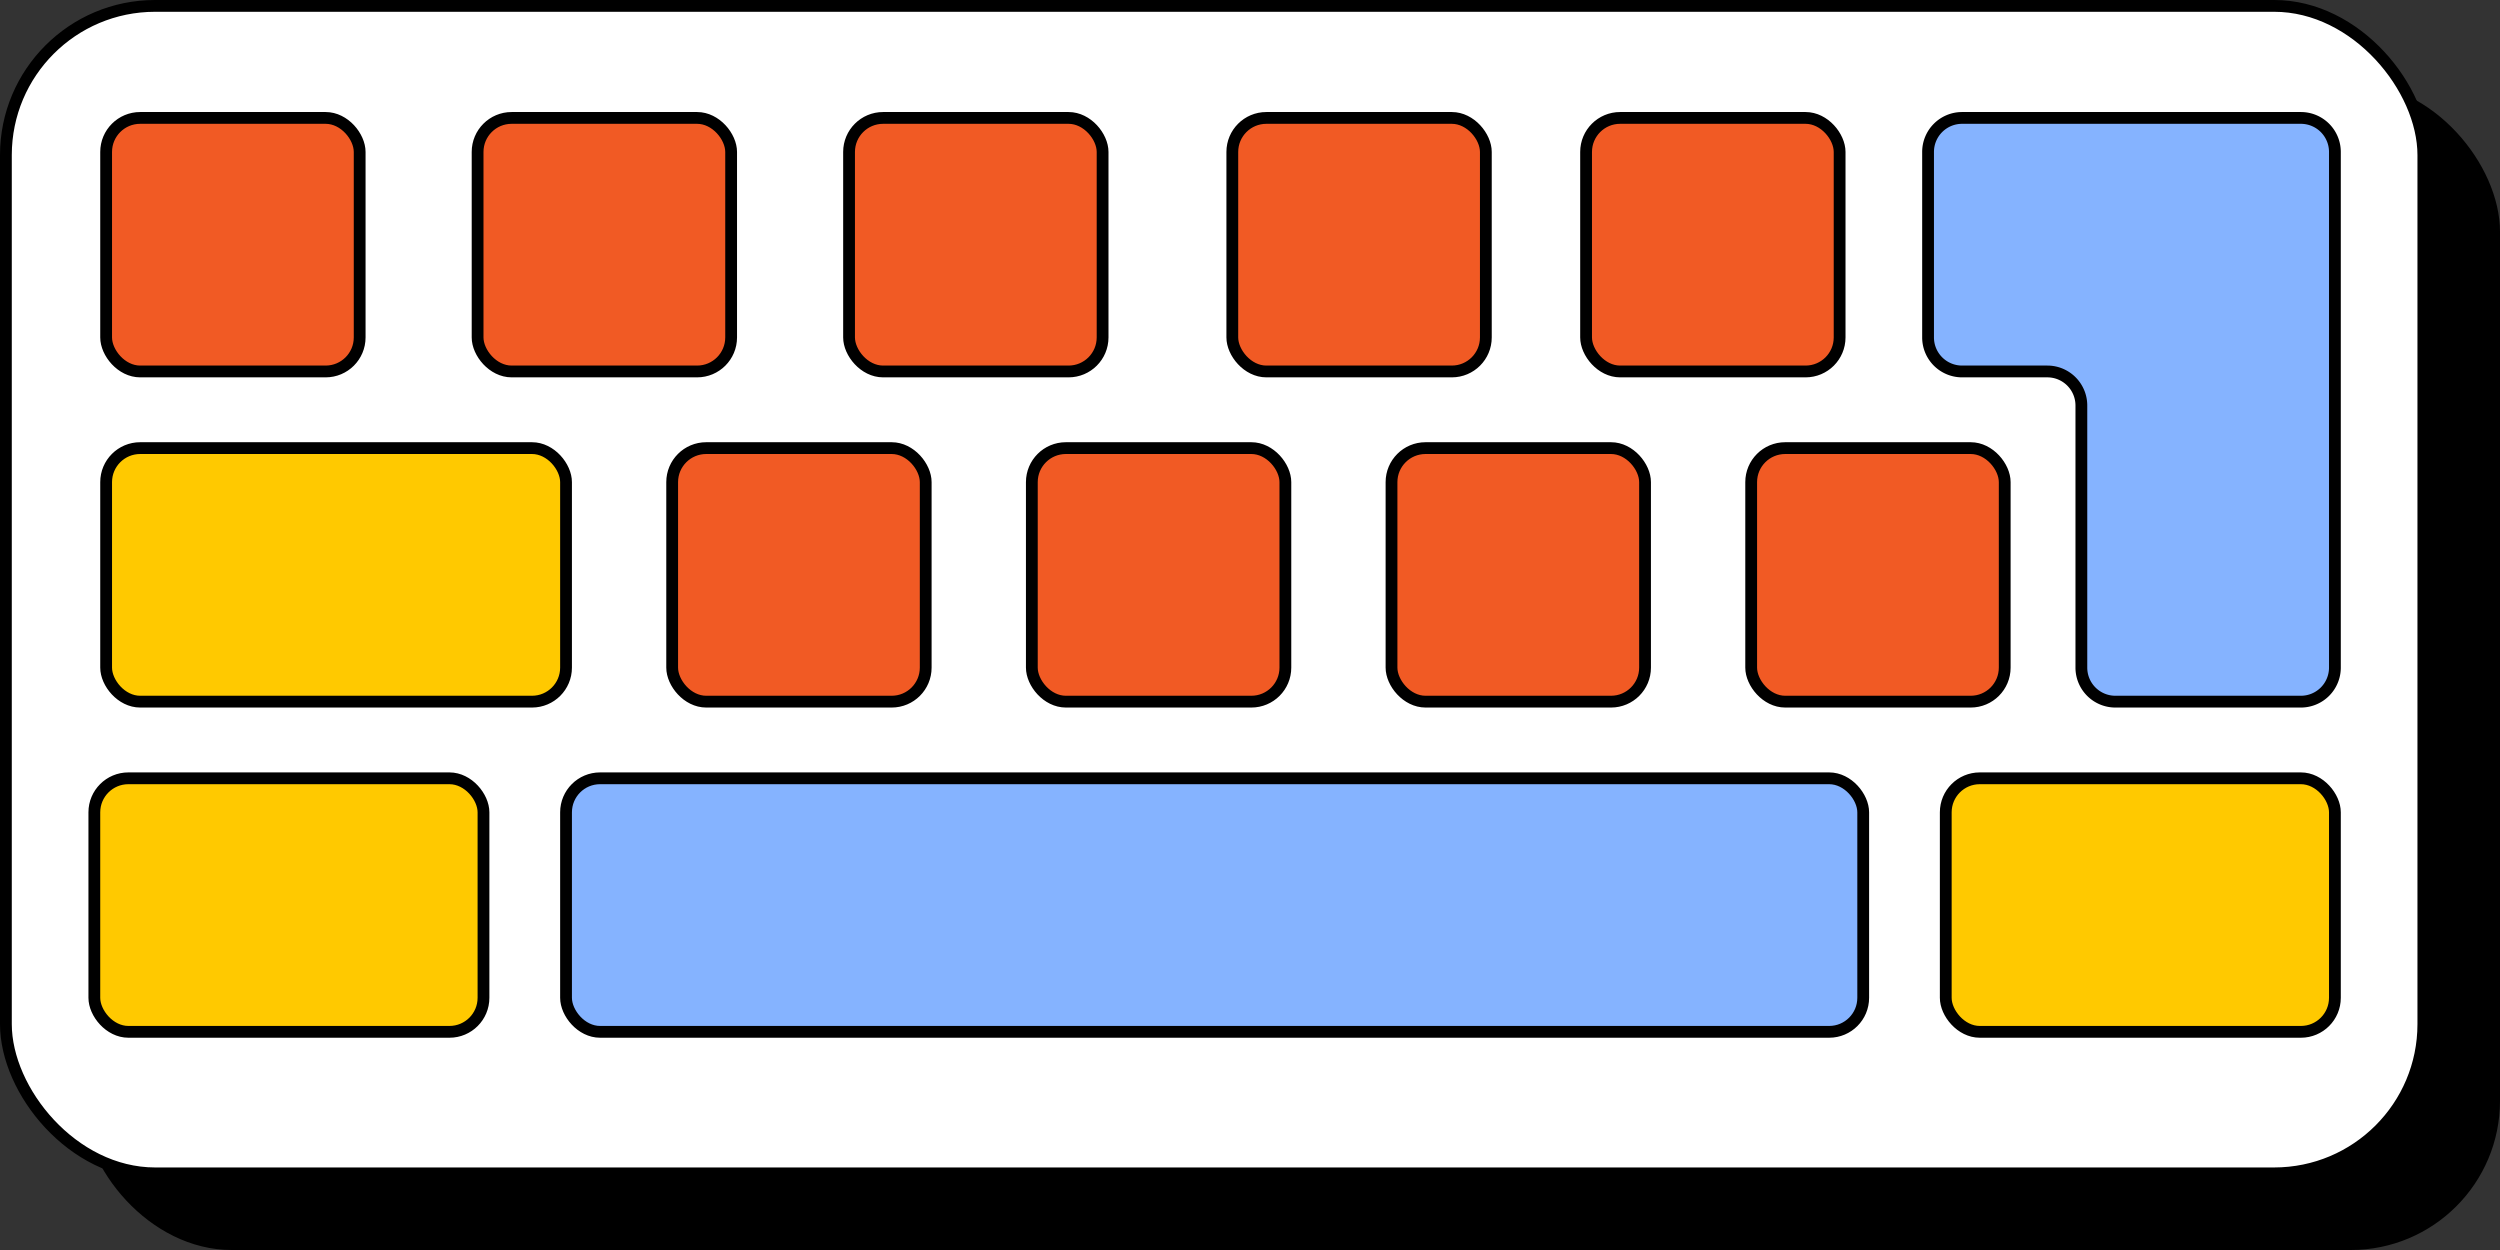 <svg xmlns="http://www.w3.org/2000/svg" viewBox="0 0 424 212"><rect x="0" y="0" width="424" height="212" fill="#333333" stroke="none"/><defs><style>.cls-1{fill:#fff;}.cls-1,.cls-2,.cls-3,.cls-4{stroke:#000;stroke-miterlimit:10;stroke-width:2px;}.cls-2{fill:#f15a24;}.cls-3{fill:#ffc900;}.cls-4{fill:#85b3ff;}</style></defs><g id="Livello_2" data-name="Livello 2"><g id="Livello_1-2" data-name="Livello 1"><rect x="14" y="14" width="410" height="198" rx="25.3"/><rect class="cls-1" x="1" y="1" width="410" height="198" rx="25.3"/><rect class="cls-2" x="18" y="20" width="43" height="43" rx="5.77"/><rect class="cls-2" x="81" y="20" width="43" height="43" rx="5.77"/><rect class="cls-2" x="144" y="20" width="43" height="43" rx="5.77"/><rect class="cls-2" x="209" y="20" width="43" height="43" rx="5.77"/><rect class="cls-2" x="269" y="20" width="43" height="43" rx="5.77"/><rect class="cls-3" x="18" y="76" width="78" height="43" rx="5.77"/><rect class="cls-2" x="114" y="76" width="43" height="43" rx="5.77"/><rect class="cls-2" x="175" y="76" width="43" height="43" rx="5.77"/><rect class="cls-2" x="236" y="76" width="43" height="43" rx="5.77"/><rect class="cls-2" x="297" y="76" width="43" height="43" rx="5.77"/><path class="cls-4" d="M353,20H332.77A5.77,5.77,0,0,0,327,25.77V57.23A5.77,5.77,0,0,0,332.77,63h14.46A5.77,5.77,0,0,1,353,68.77v44.46a5.77,5.77,0,0,0,5.77,5.77h31.46a5.77,5.77,0,0,0,5.77-5.77V25.77A5.77,5.77,0,0,0,390.23,20Z"/><rect class="cls-4" x="96" y="132" width="220" height="43" rx="5.77"/><rect class="cls-3" x="330" y="132" width="66" height="43" rx="5.77"/><rect class="cls-3" x="16" y="132" width="66" height="43" rx="5.77"/></g></g></svg>